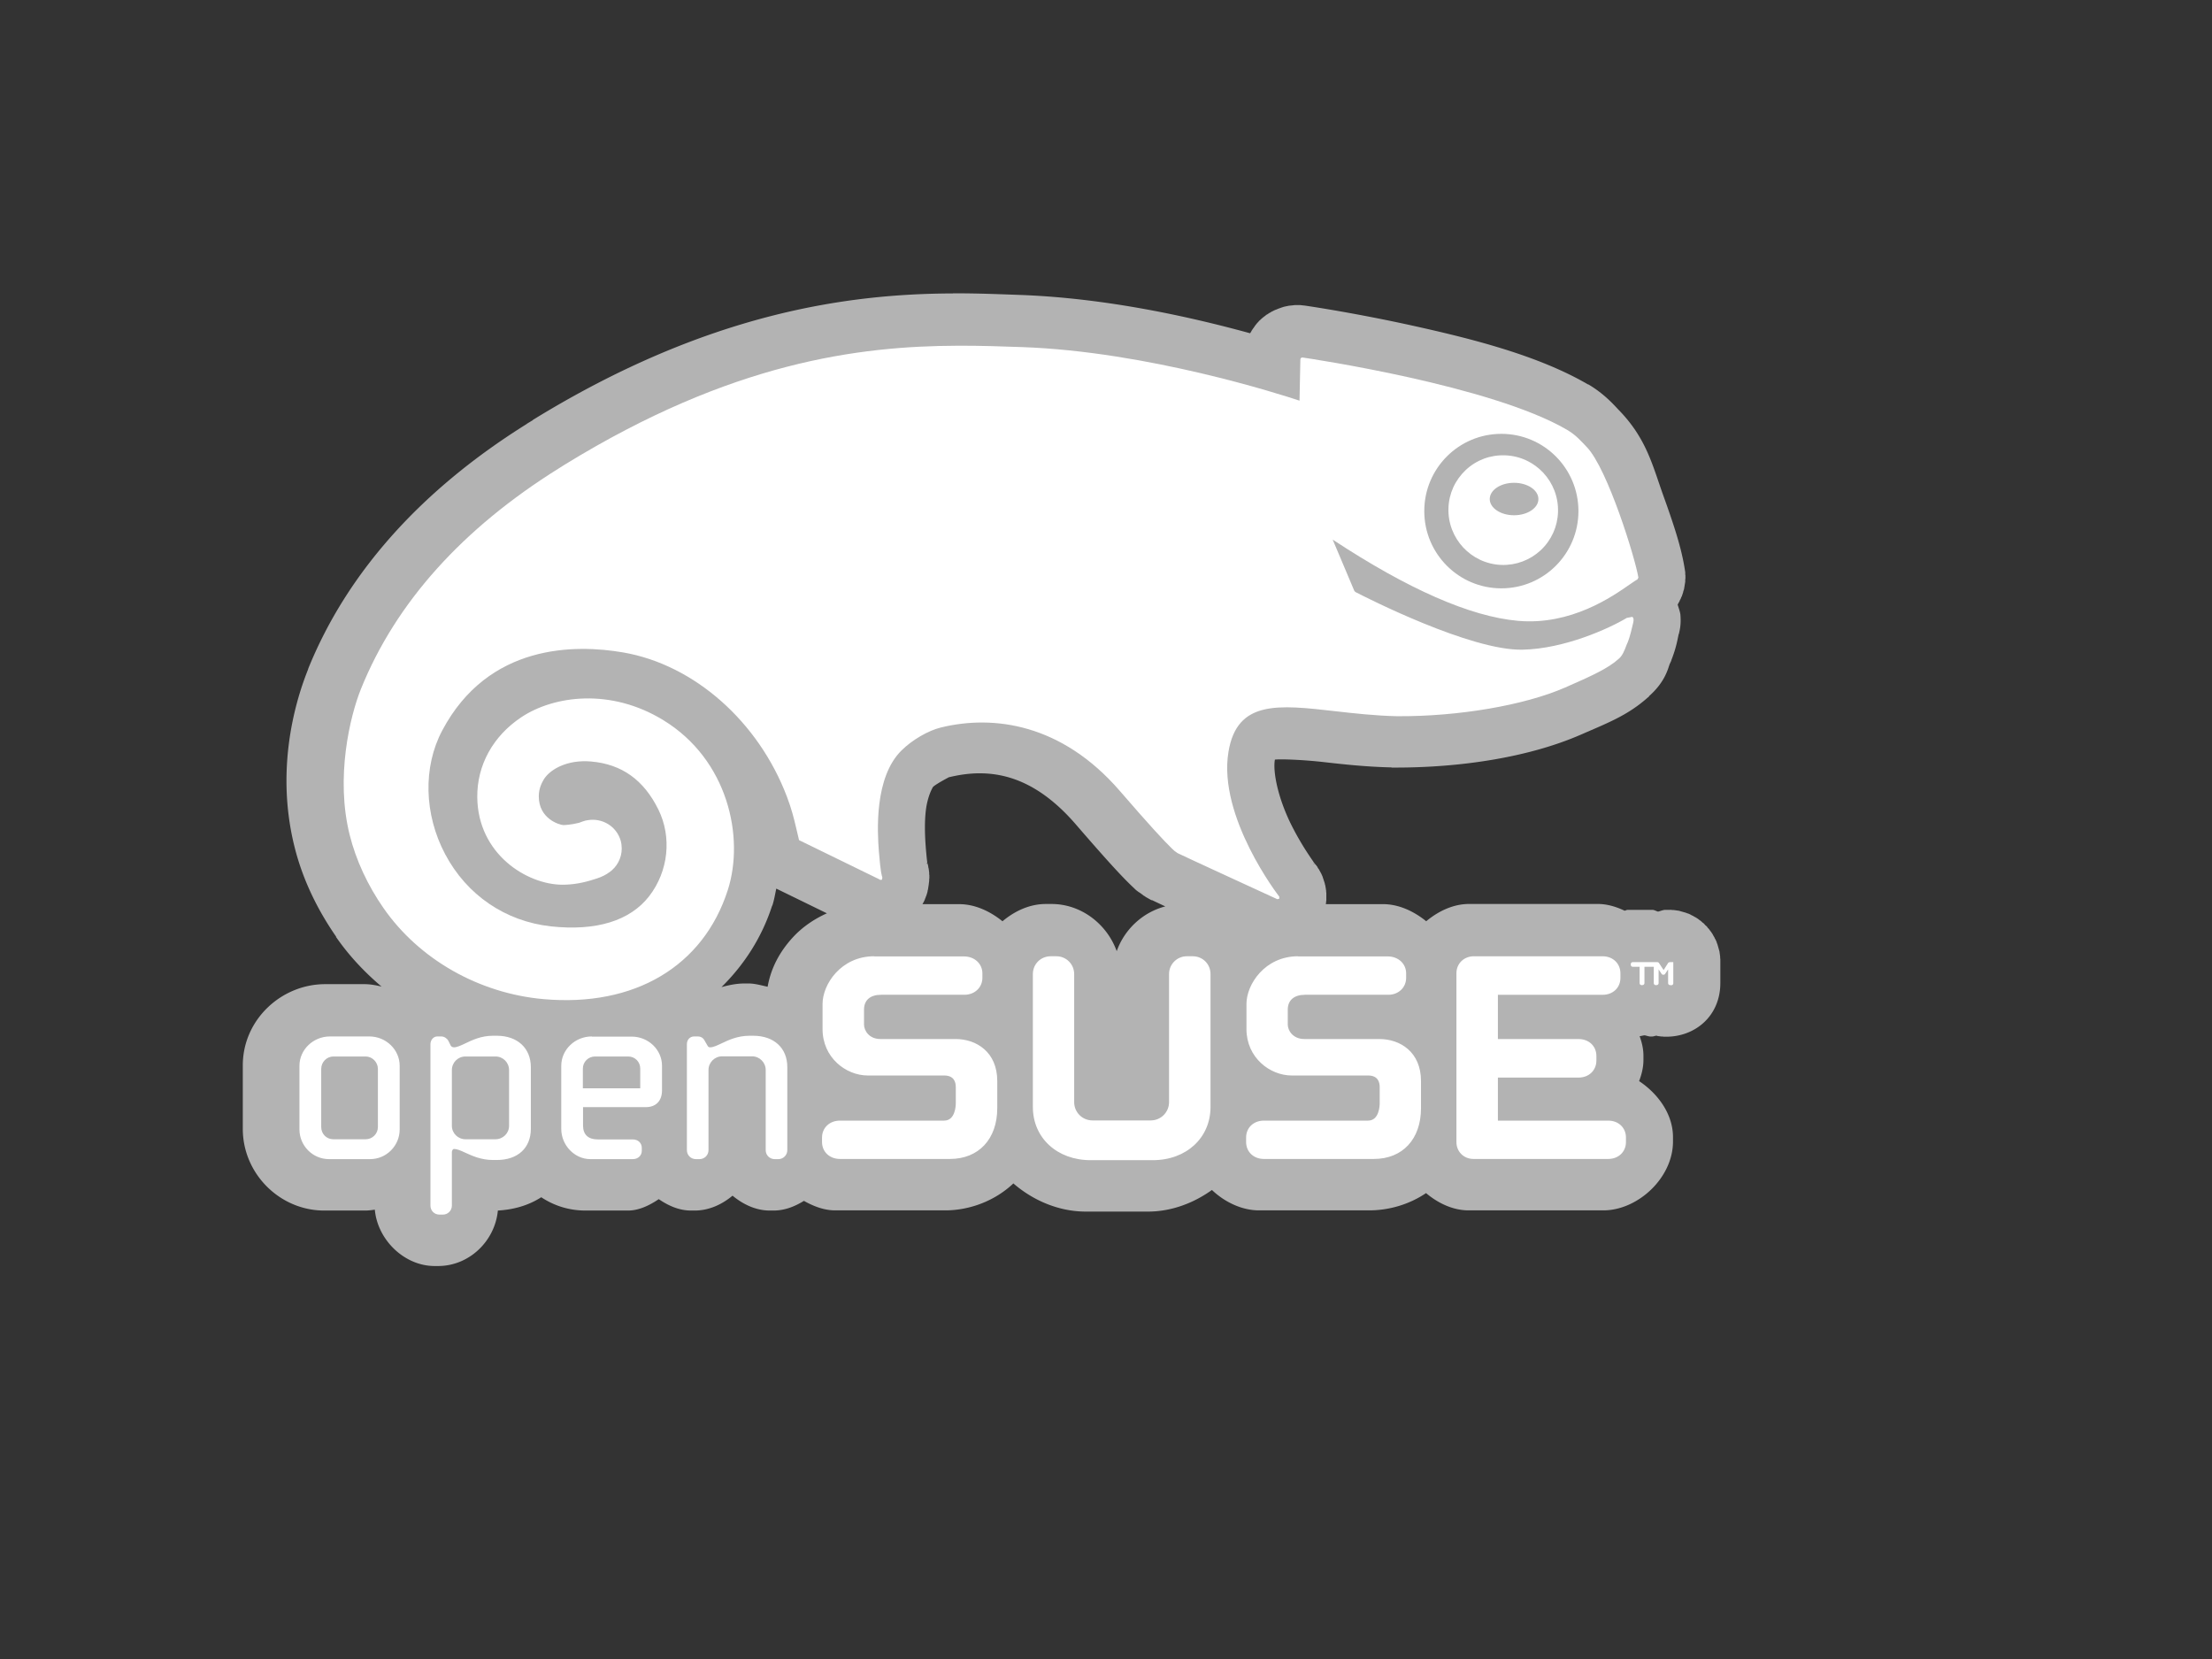 <?xml version="1.0" encoding="UTF-8" standalone="no"?>
<!-- Created with Inkscape (http://www.inkscape.org/) -->

<svg
   xmlns:dc="http://purl.org/dc/elements/1.1/"
   xmlns:cc="http://creativecommons.org/ns#"
   xmlns:rdf="http://www.w3.org/1999/02/22-rdf-syntax-ns#"
   xmlns:svg="http://www.w3.org/2000/svg"
   xmlns="http://www.w3.org/2000/svg"
   xmlns:sodipodi="http://sodipodi.sourceforge.net/DTD/sodipodi-0.dtd"
   xmlns:inkscape="http://www.inkscape.org/namespaces/inkscape"
   width="400"
   height="300"
   id="svg4578"
   sodipodi:version="0.32"
   inkscape:version="0.48.4 r9939"
   version="1.0"
   sodipodi:docname="official-logo-monochrome.svg"
   inkscape:output_extension="org.inkscape.output.svg.inkscape"
   inkscape:export-filename="/home/hvogel/Development/Web/openSUSE/www.o.o/img/logo.png"
   inkscape:export-xdpi="101.05"
   inkscape:export-ydpi="101.05">
  <rect width="100%" height="100%" fill="#333333" stroke="none"/>
  <defs
     id="defs4580" />
  <sodipodi:namedview
     id="base"
     pagecolor="#ffffff"
     bordercolor="#d6d6d6"
     borderopacity="1"
     gridtolerance="10000"
     guidetolerance="10"
     objecttolerance="10"
     inkscape:pageopacity="0.0"
     inkscape:pageshadow="2"
     inkscape:zoom="1.4142136"
     inkscape:cx="109.13292"
     inkscape:cy="200.66743"
     inkscape:document-units="px"
     inkscape:current-layer="layer1"
     width="400px"
     height="300px"
     borderlayer="true"
     inkscape:showpageshadow="false"
     inkscape:window-width="1680"
     inkscape:window-height="984"
     inkscape:window-x="0"
     inkscape:window-y="27"
     showgrid="false"
     inkscape:window-maximized="1" />
  <g
     inkscape:label="Layer 1"
     inkscape:groupmode="layer"
     id="layer1">
    <path
       sodipodi:type="inkscape:offset"
       inkscape:radius="0.1332397"
       inkscape:original="M 172.3125 53.1875 C 153.47387 53.25257 128.05113 56.62065 96.46875 76.03125 A 9.2369074 9.2369074 0 0 0 96.40625 76.09375 L 95.34375 76.75 L 95.3125 76.78125 C 76.60703 88.460999 62.985707 103.34257 55.84375 121.03125 A 9.2369074 9.2369074 0 0 0 55.84375 121.0625 C 53.147111 127.75943 50.03326 139.80838 53.40625 153.1875 C 54.852437 158.96254 57.470628 164.46568 60.9375 169.4375 L 60.90625 169.4375 C 63.324461 172.91292 66.252131 175.95326 69.46875 178.625 C 68.314114 178.33242 67.134196 178.09375 65.90625 178.09375 L 58.8125 178.09375 C 50.934262 178.09375 44.03125 184.47974 44.03125 192.65625 L 44.03125 204.15625 C 44.03125 212.12112 50.629319 218.78125 58.625 218.78125 L 66.0625 218.78125 C 66.678997 218.78125 67.277658 218.67033 67.875 218.59375 C 68.265342 224.00033 73.110899 228.8125 78.59375 228.8125 L 79.21875 228.8125 C 84.826559 228.8125 89.440715 224.28785 89.90625 218.78125 C 92.608689 218.64048 95.410103 217.95379 97.875 216.34375 C 100.13958 217.86121 102.86332 218.78125 105.875 218.78125 L 113.5625 218.78125 C 115.45815 218.78125 117.37169 217.88368 119.125 216.6875 C 120.8631 217.88312 122.81207 218.78125 124.96875 218.78125 L 125.625 218.78125 C 128.20703 218.78125 130.56503 217.67223 132.46875 216.0625 C 134.36876 217.65692 136.68481 218.78125 139.21875 218.78125 L 139.875 218.78125 C 141.89068 218.78125 143.7231 218.02915 145.375 217 C 147.16664 218.01532 149.07263 218.75 151.03125 218.75 L 170.90625 218.75 C 175.36105 218.75 179.94903 217.01717 183.25 213.84375 C 186.8391 216.98295 191.49799 218.96875 196.34375 218.96875 L 207.59375 218.96875 C 211.79048 218.96875 215.83683 217.45654 219.1875 215.03125 C 221.53016 217.27884 224.63193 218.75 227.6875 218.75 L 247.5625 218.75 C 251.14161 218.75 254.84697 217.66822 257.875 215.59375 C 260.06099 217.45833 262.75364 218.75 265.59375 218.75 L 289.9375 218.75 C 296.03519 218.75 302.40625 212.89397 302.40625 206.4375 L 302.40625 205.625 C 302.40625 201.51753 299.70965 197.82811 296.25 195.5625 C 296.73302 194.32335 297.0625 193.02097 297.0625 191.6875 L 297.0625 190.875 C 297.0625 189.63777 296.76391 188.43647 296.34375 187.28125 C 296.70274 187.27363 297.02329 187.13701 297.375 187.09375 C 297.77278 187.14222 298.11842 187.3125 298.53125 187.3125 L 298.6875 187.3125 C 298.99246 187.3125 299.26207 187.18213 299.5625 187.15625 A 9.2369074 9.2369074 0 0 0 301.34375 187.34375 C 306.39958 187.34375 310.96875 183.73748 310.96875 177.75 L 310.96875 173.90625 A 9.2369074 9.2369074 0 0 0 301.71875 164.65625 L 301.15625 164.65625 C 300.7482 164.65625 300.25668 164.9088 299.8125 164.96875 C 299.4946 164.91936 299.04549 164.65625 298.78125 164.65625 L 294.375 164.65625 C 294.15839 164.65625 293.96498 164.79555 293.75 164.8125 C 292.21111 164.08023 290.58773 163.59375 288.9375 163.59375 L 265.6875 163.59375 L 265.65625 163.59375 C 262.82322 163.59375 260.11903 164.88199 257.90625 166.75 C 255.64262 164.88744 252.88962 163.625 250.09375 163.625 L 239.625 163.625 A 9.2369074 9.2369074 0 0 0 239.71875 162.4375 L 239.71875 162.0625 A 9.2369074 9.2369074 0 0 0 237.71875 156.34375 C 237.71836 156.34325 237.67991 156.3042 237.6875 156.3125 C 237.67969 156.30216 237.66617 156.26323 237.65625 156.25 C 237.70871 156.30706 237.57516 156.17874 237.53125 156.125 A 9.2369074 9.2369074 0 0 0 237.4375 156 C 237.43064 155.99056 237.44457 155.97851 237.4375 155.96875 C 237.19968 155.64045 236.83638 155.11916 236.40625 154.46875 C 235.54599 153.16793 234.42425 151.31924 233.375 149.21875 C 231.2765 145.01778 229.98752 139.92121 230.40625 137.40625 A 9.2369074 9.2369074 0 0 0 230.40625 137.375 C 230.44233 137.15704 230.37486 137.38377 230.40625 137.25 C 231.38131 137.12243 234.70256 137.16483 239.5625 137.71875 C 242.94431 138.10361 247.05873 138.55408 251.5625 138.65625 A 9.2369074 9.2369074 0 0 0 251.71875 138.6875 C 263.96881 138.75981 276.43604 136.83295 285.84375 132.71875 C 290.50571 130.67983 294.12858 129.33376 297.71875 126.1875 C 297.74155 126.16752 297.75845 126.14513 297.78125 126.125 C 297.87389 126.04321 297.96985 125.99053 298.0625 125.90625 L 298.03125 125.875 C 300.77703 123.46879 301.38531 121.32007 301.75 120.21875 L 301.84375 119.96875 C 301.85365 119.94082 301.89655 119.8696 301.90625 119.84375 L 302.03125 119.5625 A 9.2369074 9.2369074 0 0 0 302.125 119.3125 C 302.98566 117.1097 303.18399 115.87461 303.46875 114.53125 L 303.5 114.53125 C 303.50345 114.51498 303.49653 114.48505 303.5 114.46875 C 303.63296 113.87421 303.88525 112.9674 303.75 111.21875 C 303.71181 110.72503 303.40889 109.97626 303.21875 109.3125 A 9.2369074 9.2369074 0 0 0 303.3125 109.15625 L 303.5 108.8125 A 9.2369074 9.2369074 0 0 0 304.53125 102.9375 C 303.92574 99.096467 302.59346 95.043901 300.65625 89.65625 C 298.71904 84.268599 297.65009 79.44609 292.71875 74.34375 A 9.2369074 9.2369074 0 0 0 292.65625 74.28125 C 291.98007 73.589147 290.14976 71.41239 287.15625 69.65625 A 9.2369074 9.2369074 0 0 0 287.125 69.65625 C 278.21412 64.46151 266.3838 61.474392 255.96875 59.15625 C 245.5537 56.838108 236.97641 55.556052 235.9375 55.40625 A 9.2369074 9.2369074 0 0 0 231.375 55.90625 L 231.125 56 A 9.2369074 9.2369074 0 0 0 226.15625 60.4375 C 215.94988 57.632264 200.40832 54.032687 184.25 53.46875 C 180.64639 53.341753 176.66273 53.172474 172.3125 53.1875 z M 270.625 87.625 C 273.33489 87.625 275.3125 89.594403 275.3125 92.34375 C 275.3125 95.093099 273.3349 97.0625 270.625 97.0625 C 267.9151 97.0625 265.9375 95.093099 265.9375 92.34375 C 265.9375 89.594403 267.91511 87.625 270.625 87.625 z M 176.75 139.71875 C 182.22509 139.60255 188.2957 141.65056 194.625 148.96875 C 200.11939 155.33092 202.79328 158.23551 204.625 160 A 9.2369074 9.2369074 0 0 0 204.71875 160.09375 L 205.1875 160.53125 A 9.2369074 9.2369074 0 0 0 206.09375 161.28125 L 206.65625 161.6875 A 9.2369074 9.2369074 0 0 0 207.5 162.21875 C 208.62951 162.85811 208.18826 162.56737 208.375 162.65625 C 208.56174 162.74513 208.79061 162.84155 209.0625 162.96875 C 209.58356 163.21251 210.27804 163.55961 211.09375 163.9375 C 206.79287 164.9168 203.29243 168.1812 201.9375 172.34375 C 200.29844 167.37015 195.5936 163.59375 190.15625 163.59375 L 189.125 163.59375 C 186.16497 163.59375 183.46872 164.89066 181.28125 166.75 C 179.01927 164.89398 176.2715 163.625 173.46875 163.625 L 166.59375 163.625 A 9.2369074 9.2369074 0 0 0 167.75 160.40625 L 167.8125 160 A 9.2369074 9.2369074 0 0 0 167.59375 156.15625 C 167.54395 155.97544 167.58524 156.10942 167.5625 156.03125 C 167.52936 155.82222 167.42691 154.97699 167.28125 153.1875 C 167.28067 153.17997 167.28183 153.16383 167.28125 153.15625 C 167.15503 151.51869 167.00992 148.8238 167.3125 146.40625 C 167.61648 143.9775 168.48751 142.35421 168.625 142.21875 A 9.2369074 9.2369074 0 0 0 168.65625 142.1875 C 169.20556 141.64306 171.61723 140.42623 171.4375 140.46875 A 9.2369074 9.2369074 0 0 0 171.5 140.4375 C 173.18012 140.02793 174.92497 139.75748 176.75 139.71875 z M 140.28125 160.5 L 149.84375 165.15625 C 147.3293 166.2342 145.14622 167.77961 143.5 169.5625 C 141.05837 172.20684 139.48346 175.18968 138.90625 178.59375 C 137.71484 178.34298 136.51563 177.96875 135.34375 177.96875 L 134.6875 177.96875 L 134.65625 177.96875 A 9.2369074 9.2369074 0 0 0 134.625 177.96875 C 132.88118 177.97532 131.42461 178.35548 130.0625 178.71875 C 134.29684 174.63757 137.62435 169.60588 139.53125 163.65625 A 9.2369074 9.2369074 0 0 0 139.5625 163.65625 C 139.88575 162.64311 140.05429 161.55537 140.28125 160.5 z M 106.96875 196.71875 L 107.25 196.71875 C 107.84631 196.71875 109.59042 197.03998 111.21875 198.375 C 110.77859 198.7583 110.29241 199.07365 109.78125 199.34375 C 108.63773 198.7301 107.69912 197.80566 106.96875 196.71875 z M 86.03125 197.34375 C 86.604433 197.61197 87.110067 197.99351 87.59375 198.40625 C 87.101928 198.83812 86.579552 199.21495 86 199.5 C 85.442061 199.22301 84.945299 198.85115 84.46875 198.4375 C 84.955463 198.02044 85.458045 197.61585 86.03125 197.34375 z M 62.28125 197.5 C 62.807632 197.77808 63.292596 198.16742 63.75 198.5625 C 63.294762 198.93079 62.817121 199.28281 62.28125 199.53125 C 61.712482 199.27554 61.216894 198.91988 60.75 198.53125 C 61.215664 198.1225 61.731289 197.7804 62.28125 197.5 z "
       style="fill:#b3b3b3;fill-opacity:1;stroke:none"
       id="path3269"
       d="m 172.312,53.062 c -18.854,0.065 -44.303,3.42 -75.906,22.844 A 0.133,0.133 0 0 0 96.375,75.938 c -0.01,0.01 -0.021,0.021 -0.031,0.031 -0.011,0.011 -0.021,0.021 -0.031,0.031 l -1.031,0.625 A 0.133,0.133 0 0 0 95.25,76.656 l -0.031,0.031 c -18.705,11.688 -32.35,26.574 -39.5,44.281 a 0.133,0.133 0 0 0 0,0.031 0.133,0.133 0 0 0 0,0.031 c -2.702,6.72 -5.816,18.788 -2.438,32.188 1.439,5.748 4.064,11.202 7.5,16.156 a 0.133,0.133 0 0 0 0,0.031 0.133,0.133 0 0 0 0,0.031 0.133,0.133 0 0 0 0,0.031 0.133,0.133 0 0 0 0,0.031 0.133,0.133 0 0 0 0.031,0 c 2.331,3.351 5.111,6.305 8.188,8.906 -1.002,-0.236 -2.025,-0.438 -3.094,-0.438 l -7.094,0 c -7.95,0 -14.906,6.436 -14.906,14.688 l 0,11.5 c 0,8.038 6.649,14.75 14.719,14.75 l 7.438,0 c 0.588,0 1.166,-0.082 1.719,-0.156 0.477,5.415 5.305,10.188 10.812,10.188 l 0.625,0 c 5.637,0 10.283,-4.514 10.812,-10.031 2.661,-0.155 5.407,-0.832 7.844,-2.406 2.273,1.508 4.987,2.406 8,2.406 l 7.688,0 c 1.916,0 3.813,-0.878 5.562,-2.062 1.736,1.185 3.674,2.062 5.844,2.062 l 0.656,0 c 2.582,0 4.936,-1.101 6.844,-2.688 1.901,1.571 4.215,2.688 6.75,2.688 l 0.656,0 c 2.024,0 3.851,-0.732 5.5,-1.75 1.785,1.004 3.687,1.719 5.656,1.719 l 19.875,0 c 4.453,0 9.022,-1.725 12.344,-4.875 3.6,3.116 8.25,5.094 13.094,5.094 l 11.25,0 c 4.19,0 8.21,-1.505 11.562,-3.906 2.357,2.234 5.46,3.688 8.531,3.688 l 19.875,0 c 3.583,0 7.271,-1.06 10.312,-3.125 2.189,1.841 4.875,3.125 7.719,3.125 l 24.344,0 c 3.091,0 6.248,-1.458 8.625,-3.75 2.377,-2.292 3.969,-5.415 3.969,-8.688 l 0,-0.812 c 0,-4.129 -2.681,-7.835 -6.125,-10.125 0.462,-1.215 0.781,-2.499 0.781,-3.812 l 0,-0.812 c 0,-1.215 -0.287,-2.373 -0.688,-3.5 0.3,-0.033 0.581,-0.115 0.844,-0.156 0.02,0.002 0.043,-0.003 0.062,0 0.349,0.055 0.699,0.219 1.125,0.219 l 0.156,0 c 0.33,0 0.584,-0.126 0.844,-0.156 0.01,0.002 0.021,-0.002 0.031,0 0.064,0.013 0.125,0.051 0.188,0.062 0.072,0.013 0.146,0.02 0.219,0.031 0.073,0.011 0.177,0.022 0.25,0.031 0.073,0.009 0.145,0.024 0.219,0.031 0.073,0.008 0.145,-0.006 0.219,0 0.073,0.006 0.145,0.027 0.219,0.031 0.074,0.004 0.176,-0.002 0.25,0 0.074,0.002 0.145,-5.7e-4 0.219,0 5.119,0 9.75,-3.663 9.75,-9.719 l 0,-3.844 c 1.1e-4,-0.075 0.002,-0.144 0,-0.219 -0.002,-0.075 0.004,-0.175 0,-0.25 -0.004,-0.074 -0.026,-0.144 -0.031,-0.219 -0.005,-0.074 0.007,-0.144 0,-0.219 -0.007,-0.074 -0.022,-0.176 -0.031,-0.25 -0.009,-0.074 -0.02,-0.145 -0.031,-0.219 -0.011,-0.074 -0.019,-0.145 -0.031,-0.219 -0.013,-0.073 -0.017,-0.177 -0.031,-0.25 -0.015,-0.073 -0.046,-0.146 -0.062,-0.219 -0.016,-0.073 -0.044,-0.146 -0.062,-0.219 -0.018,-0.072 -0.043,-0.147 -0.062,-0.219 -0.02,-0.072 -0.041,-0.147 -0.062,-0.219 -0.022,-0.071 -0.039,-0.148 -0.062,-0.219 -0.023,-0.071 -0.037,-0.148 -0.062,-0.219 -0.025,-0.07 -0.067,-0.149 -0.094,-0.219 -0.027,-0.07 -0.034,-0.15 -0.062,-0.219 -0.029,-0.069 -0.064,-0.151 -0.094,-0.219 -0.03,-0.068 -0.062,-0.12 -0.094,-0.188 -0.032,-0.068 -0.091,-0.152 -0.125,-0.219 -0.034,-0.067 -0.059,-0.153 -0.094,-0.219 -0.035,-0.066 -0.088,-0.123 -0.125,-0.188 -0.037,-0.065 -0.055,-0.123 -0.094,-0.188 -0.038,-0.064 -0.085,-0.156 -0.125,-0.219 -0.04,-0.063 -0.084,-0.125 -0.125,-0.188 -0.041,-0.062 -0.082,-0.126 -0.125,-0.188 -0.043,-0.061 -0.112,-0.128 -0.156,-0.188 -0.044,-0.06 -0.079,-0.129 -0.125,-0.188 -0.046,-0.059 -0.109,-0.13 -0.156,-0.188 -0.047,-0.058 -0.108,-0.1 -0.156,-0.156 -0.049,-0.057 -0.075,-0.132 -0.125,-0.188 -0.05,-0.055 -0.105,-0.102 -0.156,-0.156 -0.051,-0.054 -0.135,-0.103 -0.188,-0.156 -0.053,-0.053 -0.102,-0.136 -0.156,-0.188 -0.054,-0.051 -0.101,-0.106 -0.156,-0.156 -0.055,-0.05 -0.131,-0.076 -0.188,-0.125 -0.057,-0.049 -0.099,-0.109 -0.156,-0.156 -0.058,-0.047 -0.129,-0.11 -0.188,-0.156 -0.059,-0.046 -0.128,-0.081 -0.188,-0.125 -0.06,-0.044 -0.126,-0.113 -0.188,-0.156 -0.061,-0.043 -0.125,-0.084 -0.188,-0.125 -0.062,-0.041 -0.124,-0.085 -0.188,-0.125 -0.063,-0.04 -0.155,-0.087 -0.219,-0.125 -0.064,-0.038 -0.123,-0.057 -0.188,-0.094 -0.065,-0.037 -0.122,-0.09 -0.188,-0.125 -0.066,-0.035 -0.152,-0.06 -0.219,-0.094 -0.067,-0.034 -0.151,-0.093 -0.219,-0.125 -0.068,-0.032 -0.119,-0.064 -0.188,-0.094 -0.068,-0.03 -0.15,-0.065 -0.219,-0.094 -0.069,-0.029 -0.149,-0.036 -0.219,-0.062 -0.07,-0.027 -0.148,-0.069 -0.219,-0.094 -0.07,-0.025 -0.148,-0.039 -0.219,-0.062 -0.071,-0.023 -0.147,-0.041 -0.219,-0.062 -0.071,-0.022 -0.147,-0.043 -0.219,-0.062 -0.072,-0.02 -0.146,-0.044 -0.219,-0.062 -0.072,-0.018 -0.146,-0.046 -0.219,-0.062 -0.073,-0.016 -0.146,-0.048 -0.219,-0.062 -0.073,-0.015 -0.176,-0.019 -0.25,-0.031 -0.073,-0.013 -0.145,-0.02 -0.219,-0.031 -0.074,-0.011 -0.145,-0.022 -0.219,-0.031 -0.074,-0.009 -0.176,-0.024 -0.25,-0.031 -0.074,-0.007 -0.144,0.005 -0.219,0 -0.074,-0.005 -0.144,-0.028 -0.219,-0.031 -0.074,-0.004 -0.175,0.002 -0.25,0 -0.075,-0.002 -0.144,-1.1e-4 -0.219,0 l -0.562,0 c -0.443,0 -0.915,0.244 -1.312,0.312 -0.007,-0.001 -0.024,0.001 -0.031,0 -0.131,-0.025 -0.323,-0.119 -0.5,-0.188 -0.186,-0.072 -0.355,-0.125 -0.531,-0.125 l -4.406,0 c -0.246,0 -0.408,0.124 -0.562,0.156 -0.009,-0.004 -0.023,0.004 -0.031,0 -1.543,-0.731 -3.177,-1.219 -4.844,-1.219 l -23.25,0 -0.031,0 c -2.837,0 -5.535,1.28 -7.75,3.125 -2.265,-1.839 -5.012,-3.094 -7.812,-3.094 l -10.344,0 c 0.007,-0.051 0.026,-0.107 0.031,-0.156 0.011,-0.097 0.024,-0.215 0.031,-0.312 0.008,-0.098 0.027,-0.183 0.031,-0.281 0.005,-0.098 -0.001,-0.215 0,-0.312 l 0,-0.375 c -1.5e-4,-0.063 0.001,-0.124 0,-0.188 -0.001,-0.063 0.003,-0.155 0,-0.219 -0.003,-0.063 0.004,-0.124 0,-0.188 -0.004,-0.063 -0.026,-0.124 -0.031,-0.188 -0.005,-0.063 0.007,-0.124 0,-0.188 -0.007,-0.063 -0.023,-0.125 -0.031,-0.188 -0.008,-0.063 -0.022,-0.156 -0.031,-0.219 -0.009,-0.063 -0.021,-0.125 -0.031,-0.188 -0.011,-0.062 -0.019,-0.125 -0.031,-0.188 -0.012,-0.062 -0.018,-0.126 -0.031,-0.188 -0.013,-0.062 -0.048,-0.126 -0.062,-0.188 -0.015,-0.062 -0.015,-0.126 -0.031,-0.188 -0.016,-0.061 -0.045,-0.126 -0.062,-0.188 -0.017,-0.061 -0.044,-0.127 -0.062,-0.188 -0.018,-0.061 -0.043,-0.127 -0.062,-0.188 -0.02,-0.06 -0.042,-0.128 -0.062,-0.188 -0.021,-0.06 -0.04,-0.128 -0.062,-0.188 -0.022,-0.059 -0.039,-0.129 -0.062,-0.188 -0.023,-0.059 -0.038,-0.129 -0.062,-0.188 -0.025,-0.058 -0.068,-0.13 -0.094,-0.188 -0.026,-0.058 -0.035,-0.099 -0.062,-0.156 -0.027,-0.057 -0.066,-0.131 -0.094,-0.188 -0.028,-0.057 -0.064,-0.1 -0.094,-0.156 -0.029,-0.056 -0.063,-0.132 -0.094,-0.188 -0.031,-0.056 -0.062,-0.101 -0.094,-0.156 -0.032,-0.055 -0.061,-0.133 -0.094,-0.188 -0.033,-0.054 -0.091,-0.103 -0.125,-0.156 -0.034,-0.053 -0.059,-0.103 -0.094,-0.156 -0.035,-0.053 -0.058,-0.135 -0.094,-0.188 -0.036,-0.052 -0.088,-0.105 -0.125,-0.156 -0.037,-0.051 -0.087,-0.106 -0.125,-0.156 -0.034,-0.044 -0.09,-0.081 -0.125,-0.125 a 0.133,0.133 0 0 0 0,-0.031 0.133,0.133 0 0 0 -0.031,-0.031 c -8e-5,-7e-5 -0.031,-0.031 -0.031,-0.031 l -0.094,0.062 -0.094,0.094 c 4e-5,8e-5 -0.031,-0.031 -0.031,-0.031 3e-5,6e-5 -1e-5,-0.031 0,-0.031 0,0 0.125,-0.031 0.125,-0.031 -4e-5,-1e-5 0.063,-0.094 0.062,-0.094 -0.005,-0.005 0.008,-0.024 0,-0.031 -0.03,-0.03 -0.081,-0.078 -0.094,-0.094 -0.026,-0.035 -0.067,-0.059 -0.094,-0.094 -0.005,-0.007 0.005,-0.025 0,-0.031 -0.004,-0.008 0.005,-0.024 0,-0.031 -0.236,-0.326 -0.571,-0.82 -1,-1.469 -0.858,-1.297 -1.985,-3.156 -3.031,-5.25 -1.044,-2.091 -1.908,-4.396 -2.438,-6.5 -0.53,-2.104 -0.735,-3.998 -0.531,-5.219 a 0.133,0.133 0 0 0 0,-0.031 c 2e-5,-0.01 2e-5,-0.021 0,-0.031 0.495,-0.055 1.509,-0.061 3,0 1.556,0.064 3.604,0.192 6.031,0.469 3.374,0.384 7.47,0.834 11.969,0.938 0.011,2.4e-4 0.021,-2.4e-4 0.031,0 0.043,0.009 0.084,0.023 0.125,0.031 a 0.133,0.133 0 0 0 0.031,0 c 12.265,0.072 24.754,-1.843 34.188,-5.969 4.658,-2.037 8.297,-3.399 11.906,-6.562 0.035,-0.031 0.052,-0.053 0.062,-0.062 0.08,-0.07 0.175,-0.122 0.281,-0.219 a 0.133,0.133 0 0 0 0.031,-0.031 0.133,0.133 0 0 0 0,-0.031 0.133,0.133 0 0 0 0,-0.031 c 2.709,-2.401 3.328,-4.571 3.688,-5.656 l 0.094,-0.25 c -0.003,0.01 0.018,-0.007 0.031,-0.031 0.009,-0.017 0.022,-0.043 0.031,-0.062 0.004,-0.008 -0.004,-0.021 0,-0.031 l 0.125,-0.25 c 0.029,-0.073 0.066,-0.175 0.094,-0.25 0.003,-0.008 -0.003,-0.023 0,-0.031 0.834,-2.142 1.04,-3.389 1.312,-4.688 0.002,-0.012 0.029,-0.019 0.031,-0.031 a 0.133,0.133 0 0 0 0.031,-0.031 0.133,0.133 0 0 0 0,-0.031 c 0.009,-0.042 8.6e-4,-0.051 0,-0.062 0.131,-0.588 0.387,-1.516 0.25,-3.281 -0.04,-0.52 -0.312,-1.238 -0.5,-1.875 0.025,-0.04 0.039,-0.086 0.062,-0.125 l 0.188,-0.344 c 0.03,-0.055 0.065,-0.101 0.094,-0.156 0.029,-0.055 0.035,-0.132 0.062,-0.188 0.028,-0.056 0.067,-0.1 0.094,-0.156 0.027,-0.056 0.068,-0.131 0.094,-0.188 0.025,-0.057 0.038,-0.13 0.062,-0.188 0.024,-0.057 0.071,-0.098 0.094,-0.156 0.023,-0.058 0.041,-0.129 0.062,-0.188 0.022,-0.058 0.042,-0.129 0.062,-0.188 0.021,-0.059 0.043,-0.128 0.062,-0.188 0.019,-0.059 0.044,-0.128 0.062,-0.188 0.018,-0.06 0.014,-0.128 0.031,-0.188 0.017,-0.06 0.047,-0.096 0.062,-0.156 0.016,-0.06 0.048,-0.127 0.062,-0.188 0.015,-0.061 0.018,-0.127 0.031,-0.188 0.013,-0.061 0.019,-0.126 0.031,-0.188 0.012,-0.061 0.021,-0.157 0.031,-0.219 0.011,-0.061 0.022,-0.126 0.031,-0.188 0.01,-0.062 0.023,-0.126 0.031,-0.188 0.008,-0.062 0.024,-0.126 0.031,-0.188 0.007,-0.062 0.026,-0.125 0.031,-0.188 0.006,-0.062 -0.004,-0.125 0,-0.188 0.004,-0.062 -0.003,-0.125 0,-0.188 0.003,-0.062 0.029,-0.125 0.031,-0.188 0.002,-0.062 -5.8e-4,-0.156 0,-0.219 5.8e-4,-0.062 7e-4,-0.125 0,-0.188 -7e-4,-0.062 0.002,-0.125 0,-0.188 -0.002,-0.062 -0.028,-0.125 -0.031,-0.188 -0.003,-0.062 0.005,-0.125 0,-0.188 -0.005,-0.062 0.006,-0.125 0,-0.188 -0.006,-0.062 -0.024,-0.126 -0.031,-0.188 -0.007,-0.062 -0.023,-0.157 -0.031,-0.219 -0.008,-0.062 -0.022,-0.126 -0.031,-0.188 -0.608,-3.856 -1.937,-7.892 -3.875,-13.281 -1.934,-5.379 -3.015,-10.249 -7.969,-15.375 -0.02,-0.021 -0.042,-0.042 -0.062,-0.062 -0.663,-0.678 -2.517,-2.888 -5.531,-4.656 a 0.133,0.133 0 0 0 -0.031,0 c -0.008,-0.005 -0.023,0.005 -0.031,0 -8.933,-5.201 -20.748,-8.183 -31.156,-10.5 -10.42,-2.319 -18.989,-3.6 -20.031,-3.75 -0.094,-0.013 -0.218,-0.021 -0.312,-0.031 -0.095,-0.011 -0.186,-0.024 -0.281,-0.031 -0.095,-0.007 -0.186,-0.027 -0.281,-0.031 -0.095,-0.004 -0.217,0.002 -0.312,0 -0.095,-0.002 -0.186,-0.001 -0.281,0 -0.095,0.001 -0.217,-0.004 -0.312,0 -0.095,0.004 -0.186,0.024 -0.281,0.031 -0.095,0.007 -0.187,0.021 -0.281,0.031 -0.095,0.01 -0.218,0.018 -0.312,0.031 -0.094,0.013 -0.187,0.015 -0.281,0.031 -0.094,0.016 -0.188,0.043 -0.281,0.062 -0.093,0.019 -0.22,0.04 -0.312,0.062 -0.093,0.022 -0.189,0.037 -0.281,0.062 -0.092,0.025 -0.19,0.066 -0.281,0.094 -0.091,0.028 -0.191,0.063 -0.281,0.094 -0.081,0.028 -0.168,0.063 -0.25,0.094 -0.009,0.003 -0.022,-0.003 -0.031,0 l -0.219,0.094 a 0.133,0.133 0 0 0 -0.031,0 c -0.066,0.025 -0.123,0.068 -0.188,0.094 -0.065,0.026 -0.123,0.035 -0.188,0.062 -0.064,0.028 -0.155,0.065 -0.219,0.094 -0.064,0.029 -0.125,0.063 -0.188,0.094 -0.063,0.031 -0.125,0.062 -0.188,0.094 -0.062,0.032 -0.126,0.06 -0.188,0.094 -0.061,0.033 -0.127,0.09 -0.188,0.125 -0.061,0.035 -0.128,0.058 -0.188,0.094 -0.06,0.036 -0.129,0.087 -0.188,0.125 -0.059,0.038 -0.129,0.086 -0.188,0.125 -0.058,0.039 -0.13,0.053 -0.188,0.094 -0.057,0.04 -0.1,0.115 -0.156,0.156 -0.056,0.042 -0.132,0.082 -0.188,0.125 -0.055,0.043 -0.102,0.081 -0.156,0.125 -0.054,0.044 -0.103,0.08 -0.156,0.125 -0.053,0.045 -0.135,0.11 -0.188,0.156 -0.052,0.047 -0.105,0.108 -0.156,0.156 -0.051,0.048 -0.106,0.076 -0.156,0.125 -0.05,0.049 -0.107,0.106 -0.156,0.156 -0.049,0.05 -0.077,0.105 -0.125,0.156 -0.048,0.051 -0.11,0.104 -0.156,0.156 -0.046,0.052 -0.111,0.134 -0.156,0.188 -0.045,0.053 -0.081,0.102 -0.125,0.156 -0.044,0.054 -0.082,0.101 -0.125,0.156 -0.043,0.055 -0.084,0.131 -0.125,0.188 -0.042,0.056 -0.085,0.13 -0.125,0.188 -0.04,0.057 -0.086,0.098 -0.125,0.156 -0.039,0.058 -0.087,0.128 -0.125,0.188 -0.037,0.059 -0.089,0.128 -0.125,0.188 -0.036,0.06 -0.059,0.127 -0.094,0.188 -0.035,0.061 -0.092,0.126 -0.125,0.188 -0.018,0.033 -0.044,0.059 -0.062,0.094 -10.213,-2.802 -25.699,-6.375 -41.812,-6.938 -3.603,-0.127 -7.584,-0.296 -11.938,-0.281 z m 65.406,103.094 0.031,0.031 c -0.004,-0.008 0.01,-0.018 0,-0.031 1.8e-4,1.2e-4 -0.031,-5e-5 -0.031,0 z M 270.625,87.75 c 2.645,0 4.562,1.908 4.562,4.594 0,2.685 -1.917,4.594 -4.562,4.594 -2.645,0 -4.562,-1.908 -4.562,-4.594 0,-2.685 1.917,-4.594 4.562,-4.594 z m -93.875,52.094 c 5.44,-0.115 11.471,1.923 17.781,9.219 5.495,6.363 8.162,9.261 10,11.031 0.031,0.031 0.063,0.063 0.094,0.094 l 0.469,0.438 c 0.07,0.066 0.146,0.155 0.219,0.219 0.072,0.064 0.144,0.126 0.219,0.188 0.074,0.062 0.174,0.128 0.25,0.188 0.076,0.059 0.14,0.1 0.219,0.156 a 0.133,0.133 0 0 0 0.031,0 l 0.562,0.406 c 0.067,0.047 0.119,0.111 0.188,0.156 0.068,0.045 0.149,0.081 0.219,0.125 0.069,0.044 0.148,0.114 0.219,0.156 0.07,0.042 0.147,0.085 0.219,0.125 0.566,0.32 0.718,0.406 0.812,0.438 0.012,0.004 0.014,-0.002 0.031,0 0.009,0.001 0.018,0.001 0.031,0 0.009,4.4e-4 0.032,-2.3e-4 0.031,0 0.187,0.088 0.397,0.191 0.656,0.312 0.438,0.205 1.061,0.502 1.719,0.812 -4.079,1.055 -7.38,4.151 -8.781,8.094 -1.748,-4.87 -6.398,-8.531 -11.781,-8.531 l -1.031,0 c -2.96,0 -5.654,1.289 -7.844,3.125 -2.263,-1.832 -5.005,-3.094 -7.812,-3.094 l -6.656,0 c 0.034,-0.062 0.061,-0.125 0.094,-0.188 0.033,-0.062 0.094,-0.124 0.125,-0.188 0.031,-0.063 0.064,-0.155 0.094,-0.219 0.03,-0.064 0.065,-0.123 0.094,-0.188 0.029,-0.065 0.036,-0.122 0.062,-0.188 0.027,-0.065 0.068,-0.153 0.094,-0.219 0.025,-0.066 0.039,-0.121 0.062,-0.188 0.024,-0.067 0.071,-0.152 0.094,-0.219 0.022,-0.067 0.042,-0.151 0.062,-0.219 0.021,-0.068 0.043,-0.12 0.062,-0.188 0.019,-0.068 0.045,-0.15 0.062,-0.219 0.018,-0.068 0.015,-0.15 0.031,-0.219 0.016,-0.069 0.048,-0.15 0.062,-0.219 0.014,-0.069 0.018,-0.118 0.031,-0.188 0.013,-0.07 0.02,-0.149 0.031,-0.219 l 0.062,-0.406 c 0.012,-0.079 0.021,-0.171 0.031,-0.25 0.01,-0.079 0.023,-0.171 0.031,-0.25 0.008,-0.079 0.025,-0.171 0.031,-0.25 0.006,-0.079 -0.004,-0.17 0,-0.25 0.004,-0.08 0.029,-0.17 0.031,-0.25 0.002,-0.08 3.5e-4,-0.139 0,-0.219 -3.5e-4,-0.08 0.002,-0.17 0,-0.25 -0.002,-0.08 -0.027,-0.17 -0.031,-0.25 -0.005,-0.08 0.007,-0.171 0,-0.25 -0.007,-0.079 -0.023,-0.171 -0.031,-0.25 -0.009,-0.079 -0.021,-0.171 -0.031,-0.25 -0.011,-0.079 -0.018,-0.14 -0.031,-0.219 -0.013,-0.079 -0.048,-0.172 -0.062,-0.25 -0.015,-0.078 -0.014,-0.172 -0.031,-0.25 -0.017,-0.078 -0.043,-0.173 -0.062,-0.25 -0.019,-0.077 -0.042,-0.142 -0.062,-0.219 -0.001,-0.004 -0.03,0.004 -0.031,0 0.006,-0.012 0,-0.031 0,-0.031 1e-5,-4e-5 1e-5,-0.031 0,-0.031 -3e-5,-3.1e-4 7.9e-4,-0.028 0,-0.031 -0.002,-0.006 0.003,-0.021 0,-0.031 -0.031,-0.196 -0.136,-1.025 -0.281,-2.812 1.5e-4,-0.006 0.001,-0.014 0,-0.031 -0.126,-1.634 -0.269,-4.319 0.031,-6.719 0.15,-1.202 0.449,-2.22 0.719,-2.938 0.135,-0.359 0.272,-0.639 0.375,-0.844 0.052,-0.102 0.09,-0.192 0.125,-0.25 0.035,-0.058 0.068,-0.099 0.062,-0.094 0.01,-0.01 0.021,-0.021 0.031,-0.031 0.241,-0.239 0.978,-0.697 1.625,-1.062 0.324,-0.183 0.634,-0.352 0.844,-0.469 0.105,-0.059 0.196,-0.092 0.25,-0.125 0.013,-0.008 0.021,-0.025 0.031,-0.031 0.01,-0.007 0.019,-0.021 0.031,-0.031 0.01,-0.002 0.021,0.002 0.031,0 1.664,-0.404 3.384,-0.68 5.188,-0.719 z m -9.188,16.219 c 0,0 0.064,0.038 0.094,0.062 -0.011,0.01 -0.031,0.031 -0.031,0.031 0,0 -0.062,0.031 -0.062,0.031 0,0 -0.031,0 -0.031,0 0,0 -0.031,0 -0.031,0 0,0 0.062,-0.125 0.062,-0.125 z m -27.188,4.625 9.156,4.469 c -2.421,1.079 -4.522,2.577 -6.125,4.312 -2.425,2.626 -3.994,5.592 -4.594,8.969 -1.143,-0.248 -2.311,-0.594 -3.469,-0.594 l -0.656,0 -0.031,0 c -0.01,-2e-5 -0.021,-2e-5 -0.031,0 -1.585,0.006 -2.91,0.329 -4.156,0.656 4.077,-4.018 7.285,-8.936 9.156,-14.719 a 0.133,0.133 0 0 0 0.031,-0.031 0.133,0.133 0 0 0 0.031,-0.031 0.133,0.133 0 0 0 0,-0.031 c 0.311,-0.976 0.478,-1.998 0.688,-3 z m -33.125,36.156 c 0.534,0 2.186,0.305 3.75,1.531 -0.381,0.315 -0.784,0.578 -1.219,0.812 -1.021,-0.562 -1.847,-1.381 -2.531,-2.344 z M 86.031,197.5 c 0.484,0.236 0.92,0.553 1.344,0.906 -0.432,0.367 -0.879,0.686 -1.375,0.938 -0.473,-0.243 -0.896,-0.555 -1.312,-0.906 0.428,-0.362 0.86,-0.698 1.344,-0.938 z m -23.75,0.156 c 0.444,0.243 0.849,0.566 1.25,0.906 -0.395,0.313 -0.802,0.596 -1.25,0.812 -0.479,-0.224 -0.905,-0.514 -1.312,-0.844 0.407,-0.341 0.842,-0.63 1.312,-0.875 z" />
    <rect
       style="fill:#b3b3b3;fill-opacity:1"
       id="rect3271"
       width="30.406"
       height="16.263"
       x="259.862"
       y="84.686" />
    <rect
       style="fill:#b3b3b3;fill-opacity:1"
       id="rect3273"
       width="66.114"
       height="10.607"
       x="54.094"
       y="192.52" />
    <g
       id="g3263"
       style="fill:#ffffff"
       transform="translate(-140.891,-8.309)">
      <path
         style="fill:#ffffff;fill-opacity:1;fill-rule:nonzero;stroke:none"
         d="m 412.382,110.466 c -5.461,-0.201 -9.747,-4.804 -9.565,-10.272 0.084,-2.648 1.216,-5.095 3.139,-6.901 1.931,-1.806 4.453,-2.746 7.101,-2.647 5.468,0.191 9.756,4.787 9.572,10.264 -0.083,2.639 -1.199,5.086 -3.13,6.901 -1.94,1.798 -4.462,2.739 -7.118,2.656 l 1.4e-4,0 z m 2.298,-8.983 c 2.43,0 4.403,-1.315 4.403,-2.93 0,-1.623 -1.972,-2.939 -4.403,-2.939 -2.432,0 -4.396,1.315 -4.396,2.939 0,1.615 1.965,2.93 4.396,2.93"
         id="path1977-7-2"
         inkscape:connector-curvature="0" />
      <path
         d="m 172.344,62.438 c -17.877,0.062 -40.871,2.932 -71.031,21.469 l -1.094,0.688 C 82.761,95.487 70.71,108.888 64.406,124.5 c -1.976,4.907 -4.66,16.01 -2.031,26.438 1.143,4.565 3.267,9.119 6.125,13.219 6.443,9.259 17.254,15.401 28.906,16.438 16.445,1.469 28.91,-5.917 33.344,-19.75 3.046,-9.545 0.021,-23.543 -11.656,-30.688 -9.497,-5.822 -19.736,-4.474 -25.656,-0.562 -5.144,3.413 -8.057,8.678 -8,14.5 0.114,10.313 9.021,15.804 15.406,15.812 1.861,0 3.706,-0.314 5.812,-1 0.744,-0.229 1.474,-0.487 2.25,-0.969 l 0.219,-0.156 0.094,-0.062 0.062,-0.031 c 1.428,-0.984 2.281,-2.603 2.281,-4.312 0,-0.474 -0.057,-0.956 -0.188,-1.438 -0.751,-2.605 -3.353,-4.177 -6.031,-3.688 L 105,148.312 l -0.5,0.156 -0.688,0.25 c -1.47,0.367 -2.584,0.399 -2.812,0.406 -0.751,-0.049 -4.438,-1.153 -4.438,-5.188 l 0,-0.062 c 0.009,-1.478 0.611,-2.499 0.938,-3.062 1.135,-1.797 4.262,-3.563 8.5,-3.188 5.553,0.473 9.534,3.314 12.188,8.688 2.466,4.997 1.823,11.149 -1.656,15.656 -3.454,4.467 -9.599,6.359 -17.781,5.469 -8.247,-0.906 -15.222,-5.673 -19.125,-13.062 -3.821,-7.219 -4.018,-15.763 -0.531,-22.344 8.353,-15.76 24.102,-15.62 32.75,-14.125 12.804,2.213 24.425,12.465 29.594,26.094 0.825,2.172 1.258,3.901 1.625,5.469 l 0.562,2.375 14.469,7.062 0.188,0.125 0.344,-0.031 0.062,-0.406 c -0.09,-0.327 -0.298,-0.637 -0.625,-4.688 -0.278,-3.585 -0.854,-13.406 4.094,-18.281 1.92,-1.903 4.845,-3.609 7.156,-4.156 9.48,-2.311 21.804,-0.682 32.312,11.469 5.423,6.279 8.075,9.124 9.406,10.406 l 0.469,0.438 0.562,0.406 c 0.433,0.245 18.062,8.344 18.062,8.344 l 0.344,-0.094 0,-0.375 c -0.114,-0.131 -11.147,-14.421 -9.188,-26.188 1.552,-9.374 8.999,-8.519 19.312,-7.344 3.372,0.384 7.219,0.816 11.188,0.906 11.08,0.065 23.018,-1.97 30.375,-5.188 4.76,-2.082 7.784,-3.456 9.688,-5.188 0.685,-0.563 1.038,-1.489 1.406,-2.469 l 0.281,-0.656 c 0.31,-0.792 0.741,-2.483 0.938,-3.406 0.09,-0.408 0.13,-0.842 -0.156,-1.062 l -1,0.188 c -3.225,1.935 -11.314,5.603 -18.875,5.75 -9.366,0.195 -28.251,-9.417 -30.219,-10.438 l -0.188,-0.219 c -0.474,-1.127 -3.31,-7.838 -3.906,-9.25 13.588,8.949 24.869,13.92 33.5,14.688 9.603,0.857 17.08,-4.387 20.281,-6.625 0.628,-0.424 1.117,-0.771 1.312,-0.844 l 0.188,-0.344 c -0.532,-3.372 -5.555,-19.705 -9.344,-23.625 -1.053,-1.078 -1.895,-2.128 -3.594,-3.125 C 268.742,69.623 236.151,64.783 234.625,64.562 l -0.25,0.094 -0.094,0.219 c 0,0 -0.14,6.748 -0.156,7.5 -3.332,-1.111 -27.502,-8.896 -50.188,-9.688 -3.605,-0.127 -7.468,-0.264 -11.594,-0.25 z M 270.625,78.375 c 7.704,0 13.938,6.248 13.938,13.969 0,7.721 -6.234,13.969 -13.938,13.969 -7.704,0 -13.938,-6.248 -13.938,-13.969 0,-7.721 6.234,-13.969 13.938,-13.969 z m -113.406,94.469 c -6.023,0 -9.344,5.09 -9.344,8.625 l 0,4.531 c 0,5.19 4.242,8.406 8.188,8.406 l 13.812,0 c 1.73,0 2.094,1.135 2.094,2.094 l 0,2.938 c 0,0.311 -0.052,3.125 -2.094,3.125 l -18.844,0 c -1.867,0 -3.25,1.283 -3.25,3.062 l 0,0.812 c 0,1.767 1.371,3.062 3.25,3.062 l 19.875,0 c 5.19,0 8.562,-3.587 8.562,-9.188 l 0,-4.906 c 0,-5.252 -3.785,-7.594 -7.531,-7.594 l -13.594,0 c -2.054,0 -2.969,-1.53 -2.969,-2.625 l 0,-2.688 c 0,-1.705 1.103,-2.688 3.094,-2.688 l 15.062,0 c 1.842,0 3.25,-1.308 3.25,-3.062 l 0,-0.812 c 0,-1.742 -1.433,-3.062 -3.312,-3.062 l -16.219,0 -0.031,-0.031 z m 31.906,0 c -1.792,0 -3.219,1.414 -3.219,3.219 l 0,24.031 c 0,5.588 4.377,9.625 10.438,9.625 l 11.25,0 c 6.061,0 10.438,-4.037 10.438,-9.625 l 0,-24.031 c 0,-1.805 -1.414,-3.219 -3.219,-3.219 l -1.031,0 -0.031,0 c -1.78,0 -3.219,1.439 -3.219,3.219 l 0,23.156 c 0,1.842 -1.483,3.312 -3.312,3.312 l -10.531,0 c -1.842,0 -3.312,-1.471 -3.312,-3.312 l 0,-23.156 c 0,-1.78 -1.427,-3.219 -3.219,-3.219 l -1.031,0 z m 44.75,0 c -6.023,0 -9.344,5.09 -9.344,8.625 l 0,4.531 c 0,5.19 4.255,8.406 8.188,8.406 l 13.812,0 c 1.73,0 2.094,1.135 2.094,2.094 l 0,2.938 c 0,0.311 -0.052,3.125 -2.094,3.125 l -18.844,0 c -1.867,0 -3.219,1.283 -3.219,3.062 l 0,0.812 c 0,1.767 1.352,3.062 3.219,3.062 l 19.875,0 c 5.202,0 8.531,-3.587 8.531,-9.188 l 0,-4.906 c 0,-5.252 -3.773,-7.594 -7.531,-7.594 l -13.562,0 c -2.053,0 -3,-1.53 -3,-2.625 l 0,-2.688 c 0,-1.705 1.146,-2.688 3.125,-2.688 l 15.062,0 c 1.829,0 3.219,-1.308 3.219,-3.062 l 0,-0.812 c 0,-1.742 -1.421,-3.062 -3.312,-3.062 l -16.219,0 0,-0.031 z m 31.781,0 c -1.779,0 -3.156,1.308 -3.156,3.062 l 0,30.531 c 0,1.742 1.326,3.062 3.094,3.062 l 24.344,0 c 1.867,0 3.219,-1.283 3.219,-3.062 l 0,-0.812 c 0,-1.767 -1.339,-3.062 -3.219,-3.062 l -19.938,0 0,-7.781 14.594,0 c 1.867,0 3.219,-1.302 3.219,-3.094 l 0,-0.812 c 0,-1.78 -1.352,-3.062 -3.219,-3.062 l -14.594,0 0,-8 18.938,0 c 1.867,0 3.219,-1.283 3.219,-3.062 l 0,-0.812 c 0,-1.78 -1.352,-3.094 -3.219,-3.094 l -23.25,0 -0.031,0 z m 28.719,1.062 c -0.187,0 -0.344,0.145 -0.344,0.344 l 0,0.156 c 0,0.199 0.157,0.344 0.344,0.344 l 1.25,0 0,2.969 c 0,0.187 0.157,0.344 0.344,0.344 l 0.156,0 c 0.199,0 0.375,-0.157 0.375,-0.344 l 0,-2.969 1.688,0 0,2.969 c 0,0.187 0.157,0.344 0.344,0.344 l 0.156,0 c 0.199,0 0.375,-0.157 0.375,-0.344 l 0,-2.5 0.562,0.844 c 0.062,0.087 0.151,0.125 0.25,0.125 l 0.062,0 c 0.099,0 0.219,-0.038 0.281,-0.125 l 0.562,-0.844 0,2.5 c 0,0.187 0.157,0.344 0.344,0.344 l 0.156,0 0.062,0.031 c 0.199,0 0.375,-0.157 0.375,-0.344 l 0,-3.844 -0.562,0 c -0.187,0 -0.313,0.069 -0.375,0.156 l -0.812,1.281 -0.844,-1.281 c -0.062,-0.1 -0.169,-0.156 -0.344,-0.156 l -4.406,0 z m -206.094,13.312 c -2.153,0 -3.756,0.784 -5.062,1.406 -0.784,0.373 -1.465,0.688 -2,0.688 -0.224,0 -0.45,-0.107 -0.562,-0.281 l -0.469,-0.938 c -0.112,-0.249 -0.628,-0.75 -1.25,-0.75 l -0.719,0 c -0.697,0 -1.25,0.623 -1.25,1.406 l 0,29.188 c 0,0.908 0.704,1.625 1.625,1.625 l 0.625,0 c 0.896,0 1.625,-0.729 1.625,-1.625 l 0,-9.688 c 0,-0.286 0.201,-0.562 0.375,-0.562 0.535,0 1.204,0.283 2,0.656 1.294,0.585 2.909,1.344 5.062,1.344 l 0.688,0 c 3.796,0 6.156,-2.171 6.156,-5.656 l 0,-11.125 c 0,-3.435 -2.41,-5.688 -6.156,-5.688 l -0.688,0 z m 46.375,0 c -2.125,0.008 -3.743,0.756 -5.031,1.375 -0.809,0.373 -1.502,0.719 -2.062,0.719 -0.249,0 -0.345,-0.039 -0.531,-0.375 l -0.469,-0.812 c -0.249,-0.51 -0.684,-0.781 -1.281,-0.781 l -0.625,0 c -0.759,0 -1.312,0.585 -1.312,1.406 l 0,19.156 c 0,0.909 0.716,1.625 1.625,1.625 l 0.656,0 c 0.896,0 1.625,-0.716 1.625,-1.625 l 0,-14.5 c 0,-1.357 1.112,-2.469 2.469,-2.469 l 5.406,0 c 1.357,0 2.469,1.112 2.469,2.469 l 0,14.5 c 0,0.909 0.716,1.625 1.625,1.625 l 0.656,0 c 0.896,0 1.625,-0.716 1.625,-1.625 l 0,-15.031 c 0,-3.435 -2.41,-5.656 -6.156,-5.656 l -0.656,0 -0.031,0 z m -75.844,0.125 c -3.037,0 -5.531,2.388 -5.531,5.312 l 0,11.5 c 0,2.962 2.407,5.375 5.344,5.375 l 7.438,0 c 2.937,0 5.344,-2.413 5.344,-5.375 l 0,-11.5 c 0,-2.912 -2.463,-5.312 -5.5,-5.312 l -7.094,0 z m 47.344,0 c -3.037,0 -5.531,2.388 -5.531,5.312 l 0,11.406 c 0,2.962 2.413,5.469 5.25,5.469 l 7.688,0 c 0.946,0 1.625,-0.635 1.625,-1.531 l 0,-0.5 c 0,-0.896 -0.679,-1.531 -1.625,-1.531 l -6.312,0 c -1.767,0 -2.688,-0.876 -2.688,-2.531 l 0,-3.312 11.375,0 c 1.817,0 2.906,-1.139 2.906,-3.031 l 0,-4.438 c 0,-2.912 -2.463,-5.281 -5.5,-5.281 l -7.188,0 0,-0.031 z m -46.719,3.625 5.812,0 c 1.207,0 2.219,1.03 2.219,2.25 l 0,10.5 c 0,1.232 -0.987,2.219 -2.219,2.219 l -5.844,0 c -1.232,0 -2.188,-0.962 -2.188,-2.219 l 0,-10.5 c 0,-1.232 0.987,-2.25 2.219,-2.25 z m 23.875,0 5.406,0 c 1.381,0 2.469,1.087 2.469,2.469 l 0,10.062 c 0,1.357 -1.1,2.438 -2.469,2.438 l -5.406,0 c -1.357,0 -2.469,-1.081 -2.469,-2.438 l 0,-10.062 c 0,-1.381 1.087,-2.469 2.469,-2.469 z m 23.438,0 5.969,0 c 1.232,0 2.188,0.955 2.188,2.188 l 0,3.562 -10.375,0 0,-3.562 c 0,-1.22 0.987,-2.188 2.219,-2.188 z"
         id="path3240-7"
         style="fill:#ffffff;fill-opacity:1;stroke:none"
         inkscape:original="M 172.34375 62.4375 C 154.46628 62.49925 131.47322 65.369404 101.3125 83.90625 L 100.21875 84.59375 C 82.76086 95.48657 70.70993 108.8875 64.40625 124.5 C 62.43018 129.40744 59.74622 140.51032 62.375 150.9375 C 63.51816 155.50247 65.64152 160.05692 68.5 164.15625 C 74.94269 173.41559 85.75406 179.55726 97.40625 180.59375 C 113.85167 182.063 126.31638 174.67689 130.75 160.84375 C 133.79556 151.29834 130.7706 137.30116 119.09375 130.15625 C 109.59718 124.33405 99.35753 125.68227 93.4375 129.59375 C 88.29335 133.00672 85.38047 138.27143 85.4375 144.09375 C 85.5517 154.40674 94.4581 159.89794 100.84375 159.90625 C 102.70497 159.90625 104.54948 159.59196 106.65625 158.90625 C 107.39978 158.6772 108.1305 158.41963 108.90625 157.9375 L 109.125 157.78125 L 109.21875 157.71875 L 109.28125 157.6875 C 110.70936 156.70393 111.5625 155.08409 111.5625 153.375 C 111.5625 152.90119 111.5057 152.4195 111.375 151.9375 C 110.62393 149.33276 108.02203 147.76033 105.34375 148.25 L 105 148.3125 L 104.5 148.46875 L 103.8125 148.71875 C 102.34272 149.08604 101.22839 149.11747 101 149.125 C 100.24893 149.0761 96.5625 147.9715 96.5625 143.9375 L 96.5625 143.875 C 96.5715 142.3969 97.17326 141.37583 97.5 140.8125 C 98.63485 139.01598 101.76243 137.24953 106 137.625 C 111.55326 138.09829 115.5339 140.93944 118.1875 146.3125 C 120.65389 151.30945 120.01022 157.46159 116.53125 161.96875 C 113.07708 166.43602 106.93218 168.32823 98.75 167.4375 C 90.5026 166.53157 83.52829 161.76479 79.625 154.375 C 75.80356 147.15643 75.60659 138.61217 79.09375 132.03125 C 87.44717 116.27153 103.19594 116.41166 111.84375 117.90625 C 124.64728 120.11891 136.26866 130.37108 141.4375 144 C 142.26222 146.17211 142.69522 147.90114 143.0625 149.46875 L 143.625 151.84375 L 158.09375 158.90625 L 158.28125 159.03125 L 158.625 159 L 158.6875 158.59375 C 158.5975 158.26701 158.3899 157.95674 158.0625 153.90625 C 157.7846 150.3214 157.20814 140.50008 162.15625 135.625 C 164.0758 133.72245 167.00086 132.01558 169.3125 131.46875 C 178.79256 129.15775 191.11609 130.78668 201.625 142.9375 C 207.04756 149.21649 209.70036 152.06171 211.03125 153.34375 L 211.5 153.78125 L 212.0625 154.1875 C 212.49513 154.43239 230.125 162.53125 230.125 162.53125 L 230.46875 162.4375 L 230.46875 162.0625 C 230.35456 161.9318 219.3222 147.64126 221.28125 135.875 C 222.83287 126.50094 230.28012 127.35574 240.59375 128.53125 C 243.96605 128.91503 247.81261 129.34747 251.78125 129.4375 C 262.86115 129.5029 274.7988 127.46758 282.15625 124.25 C 286.91661 122.16804 289.9407 120.79367 291.84375 119.0625 C 292.52881 118.49917 292.88208 117.57387 293.25 116.59375 L 293.53125 115.9375 C 293.84084 115.14513 294.27205 113.45419 294.46875 112.53125 C 294.55875 112.1233 294.59922 111.68884 294.3125 111.46875 L 293.3125 111.65625 C 290.08739 113.59165 281.99801 117.25917 274.4375 117.40625 C 265.07162 117.60164 246.18664 107.98952 244.21875 106.96875 L 244.03125 106.75 C 243.5568 105.6227 240.72132 98.91209 240.125 97.5 C 253.71324 106.44909 264.99369 111.41995 273.625 112.1875 C 283.2281 113.04458 290.7053 107.80062 293.90625 105.5625 C 294.53428 105.13806 295.02335 104.79177 295.21875 104.71875 L 295.40625 104.375 C 294.87463 101.00269 289.85092 84.66979 286.0625 80.75 C 285.00949 79.67219 284.16757 78.62161 282.46875 77.625 C 268.74227 69.62293 236.1513 64.78258 234.625 64.5625 L 234.375 64.65625 L 234.28125 64.875 C 234.28125 64.875 234.14152 71.62329 234.125 72.375 C 230.79323 71.26419 206.62269 63.47923 183.9375 62.6875 C 180.33208 62.560439 176.46932 62.42325 172.34375 62.4375 z M 270.625 78.375 C 278.32869 78.375 284.5625 84.622951 284.5625 92.34375 C 284.5625 100.06455 278.32869 106.3125 270.625 106.3125 C 262.92131 106.3125 256.6875 100.06455 256.6875 92.34375 C 256.6875 84.622951 262.92131 78.375 270.625 78.375 z M 157.21875 172.84375 C 151.1953 172.84375 147.875 177.93421 147.875 181.46875 L 147.875 186 C 147.875 191.18966 152.11728 194.40625 156.0625 194.40625 L 169.875 194.40625 C 171.60499 194.40625 171.96875 195.54167 171.96875 196.5 L 171.96875 199.4375 C 171.96875 199.74846 171.91625 202.5625 169.875 202.5625 L 151.03125 202.5625 C 149.16425 202.5625 147.78125 203.84532 147.78125 205.625 L 147.78125 206.4375 C 147.78125 208.20476 149.15183 209.5 151.03125 209.5 L 170.90625 209.5 C 176.09591 209.5 179.46875 205.91284 179.46875 200.3125 L 179.46875 195.40625 C 179.46875 190.15415 175.68358 187.8125 171.9375 187.8125 L 158.34375 187.8125 C 156.29006 187.8125 155.375 186.28253 155.375 185.1875 L 155.375 182.5 C 155.375 180.79518 156.47751 179.8125 158.46875 179.8125 L 173.53125 179.8125 C 175.37309 179.8125 176.78125 178.50485 176.78125 176.75 L 176.78125 175.9375 C 176.78125 174.19509 175.34784 172.875 173.46875 172.875 L 157.25 172.875 L 157.21875 172.84375 z M 189.125 172.84375 C 187.33288 172.84375 185.90625 174.25796 185.90625 176.0625 L 185.90625 200.09375 C 185.90625 205.68167 190.28304 209.71875 196.34375 209.71875 L 207.59375 209.71875 C 213.65446 209.71875 218.03125 205.68167 218.03125 200.09375 L 218.03125 176.0625 C 218.03125 174.25796 216.61705 172.84375 214.8125 172.84375 L 213.78125 172.84375 L 213.75 172.84375 C 211.9703 172.84375 210.53125 174.28281 210.53125 176.0625 L 210.53125 199.21875 C 210.53125 201.06056 209.04816 202.53125 207.21875 202.53125 L 196.6875 202.53125 C 194.84567 202.53125 193.375 201.06056 193.375 199.21875 L 193.375 176.0625 C 193.375 174.28281 191.94838 172.84375 190.15625 172.84375 L 189.125 172.84375 z M 233.875 172.84375 C 227.85158 172.84375 224.53125 177.93421 224.53125 181.46875 L 224.53125 186 C 224.53125 191.18966 228.78597 194.40625 232.71875 194.40625 L 246.53125 194.40625 C 248.26125 194.40625 248.625 195.54167 248.625 196.5 L 248.625 199.4375 C 248.625 199.74846 248.5726 202.5625 246.53125 202.5625 L 227.6875 202.5625 C 225.82051 202.5625 224.46875 203.84532 224.46875 205.625 L 224.46875 206.4375 C 224.46875 208.20476 225.82051 209.5 227.6875 209.5 L 247.5625 209.5 C 252.76459 209.5 256.09375 205.91284 256.09375 200.3125 L 256.09375 195.40625 C 256.09375 190.15415 252.32103 187.8125 248.5625 187.8125 L 235 187.8125 C 232.94663 187.8125 232 186.28253 232 185.1875 L 232 182.5 C 232 180.79518 233.14618 179.8125 235.125 179.8125 L 250.1875 179.8125 C 252.0169 179.8125 253.40625 178.50485 253.40625 176.75 L 253.40625 175.9375 C 253.40625 174.19509 251.98558 172.875 250.09375 172.875 L 233.875 172.875 L 233.875 172.84375 z M 265.65625 172.84375 C 263.87687 172.84375 262.5 174.15142 262.5 175.90625 L 262.5 206.4375 C 262.5 208.17991 263.82648 209.5 265.59375 209.5 L 289.9375 209.5 C 291.80449 209.5 293.15625 208.21719 293.15625 206.4375 L 293.15625 205.625 C 293.15625 203.85774 291.81692 202.5625 289.9375 202.5625 L 270 202.5625 L 270 194.78125 L 284.59375 194.78125 C 286.46042 194.78125 287.8125 193.47963 287.8125 191.6875 L 287.8125 190.875 C 287.8125 189.0953 286.46042 187.8125 284.59375 187.8125 L 270 187.8125 L 270 179.8125 L 288.9375 179.8125 C 290.8045 179.8125 292.15625 178.5297 292.15625 176.75 L 292.15625 175.9375 C 292.15625 174.1578 290.8045 172.84375 288.9375 172.84375 L 265.6875 172.84375 L 265.65625 172.84375 z M 294.375 173.90625 C 294.18831 173.90625 294.03125 174.05087 294.03125 174.25 L 294.03125 174.40625 C 294.03125 174.60506 294.18831 174.75 294.375 174.75 L 295.625 174.75 L 295.625 177.71875 C 295.625 177.90544 295.78205 178.0625 295.96875 178.0625 L 296.125 178.0625 C 296.3238 178.0625 296.5 177.90544 296.5 177.71875 L 296.5 174.75 L 298.1875 174.75 L 298.1875 177.71875 C 298.1875 177.90544 298.34456 178.0625 298.53125 178.0625 L 298.6875 178.0625 C 298.88662 178.0625 299.0625 177.90544 299.0625 177.71875 L 299.0625 175.21875 L 299.625 176.0625 C 299.6871 176.1495 299.7756 176.1875 299.875 176.1875 L 299.9375 176.1875 C 300.0369 176.1875 300.15665 176.1495 300.21875 176.0625 L 300.78125 175.21875 L 300.78125 177.71875 C 300.78125 177.90544 300.9383 178.0625 301.125 178.0625 L 301.28125 178.0625 L 301.34375 178.09375 C 301.54287 178.09375 301.71875 177.93669 301.71875 177.75 L 301.71875 173.90625 L 301.15625 173.90625 C 300.96955 173.90625 300.84335 173.97525 300.78125 174.0625 L 299.96875 175.34375 L 299.125 174.0625 C 299.0625 173.9627 298.95553 173.90625 298.78125 173.90625 L 294.375 173.90625 z M 88.28125 187.21875 C 86.12816 187.21875 84.52552 188.00278 83.21875 188.625 C 82.43471 188.99809 81.7539 189.3125 81.21875 189.3125 C 80.99474 189.3125 80.76827 189.20553 80.65625 189.03125 L 80.1875 188.09375 C 80.07548 187.84492 79.55976 187.34375 78.9375 187.34375 L 78.21875 187.34375 C 77.52182 187.34375 76.96875 187.96625 76.96875 188.75 L 76.96875 217.9375 C 76.96875 218.84582 77.67281 219.5625 78.59375 219.5625 L 79.21875 219.5625 C 80.11481 219.5625 80.84375 218.8334 80.84375 217.9375 L 80.84375 208.25 C 80.84375 207.9639 81.04451 207.6875 81.21875 207.6875 C 81.7539 207.6875 82.42225 207.97035 83.21875 208.34375 C 84.51306 208.92869 86.12816 209.6875 88.28125 209.6875 L 88.96875 209.6875 C 92.76454 209.6875 95.125 207.51608 95.125 204.03125 L 95.125 192.90625 C 95.125 189.47143 92.71484 187.21875 88.96875 187.21875 L 88.28125 187.21875 z M 134.65625 187.21875 C 132.53146 187.22675 130.91301 187.97463 129.625 188.59375 C 128.81608 188.96684 128.1226 189.3125 127.5625 189.3125 C 127.31368 189.3125 127.21795 189.2737 127.03125 188.9375 L 126.5625 188.125 C 126.31367 187.61493 125.87863 187.34375 125.28125 187.34375 L 124.65625 187.34375 C 123.89735 187.34375 123.34375 187.92865 123.34375 188.75 L 123.34375 207.90625 C 123.34375 208.8149 124.06011 209.53125 124.96875 209.53125 L 125.625 209.53125 C 126.52122 209.53125 127.25 208.8149 127.25 207.90625 L 127.25 193.40625 C 127.25 192.04966 128.36215 190.9375 129.71875 190.9375 L 135.125 190.9375 C 136.48159 190.9375 137.59375 192.04966 137.59375 193.40625 L 137.59375 207.90625 C 137.59375 208.8149 138.3101 209.53125 139.21875 209.53125 L 139.875 209.53125 C 140.7709 209.53125 141.5 208.8149 141.5 207.90625 L 141.5 192.875 C 141.5 189.44019 139.08984 187.21875 135.34375 187.21875 L 134.6875 187.21875 L 134.65625 187.21875 z M 58.8125 187.34375 C 55.77585 187.34375 53.28125 189.73151 53.28125 192.65625 L 53.28125 204.15625 C 53.28125 207.11826 55.6879 209.53125 58.625 209.53125 L 66.0625 209.53125 C 68.99961 209.53125 71.40625 207.11826 71.40625 204.15625 L 71.40625 192.65625 C 71.40625 189.74394 68.94292 187.34375 65.90625 187.34375 L 58.8125 187.34375 z M 106.15625 187.34375 C 103.11968 187.34375 100.625 189.73151 100.625 192.65625 L 100.625 204.0625 C 100.625 207.02451 103.03755 209.53125 105.875 209.53125 L 113.5625 209.53125 C 114.50811 209.53125 115.1875 208.8959 115.1875 208 L 115.1875 207.5 C 115.1875 206.6041 114.50811 205.96875 113.5625 205.96875 L 107.25 205.96875 C 105.48273 205.96875 104.5625 205.09262 104.5625 203.4375 L 104.5625 200.125 L 115.9375 200.125 C 117.75447 200.125 118.84375 198.98559 118.84375 197.09375 L 118.84375 192.65625 C 118.84375 189.74393 116.38032 187.375 113.34375 187.375 L 106.15625 187.375 L 106.15625 187.34375 z M 59.4375 190.96875 L 65.25 190.96875 C 66.45721 190.96875 67.46875 191.99915 67.46875 193.21875 L 67.46875 203.71875 C 67.46875 204.9511 66.48209 205.9375 65.25 205.9375 L 59.40625 205.9375 C 58.17417 205.9375 57.21875 204.97595 57.21875 203.71875 L 57.21875 193.21875 C 57.21875 191.98641 58.20542 190.96875 59.4375 190.96875 z M 83.3125 190.96875 L 88.71875 190.96875 C 90.1002 190.96875 91.1875 192.05606 91.1875 193.4375 L 91.1875 203.5 C 91.1875 204.85659 90.08777 205.9375 88.71875 205.9375 L 83.3125 205.9375 C 81.95596 205.9375 80.84375 204.85659 80.84375 203.5 L 80.84375 193.4375 C 80.84375 192.05606 81.93108 190.96875 83.3125 190.96875 z M 106.75 190.96875 L 112.71875 190.96875 C 113.95109 190.96875 114.90625 191.92421 114.90625 193.15625 L 114.90625 196.71875 L 104.53125 196.71875 L 104.53125 193.15625 C 104.53125 191.93664 105.51798 190.96875 106.75 190.96875 z "
         inkscape:radius="0"
         sodipodi:type="inkscape:offset"
         transform="translate(141.759,8.387)" />
    </g>
  </g>
</svg>
